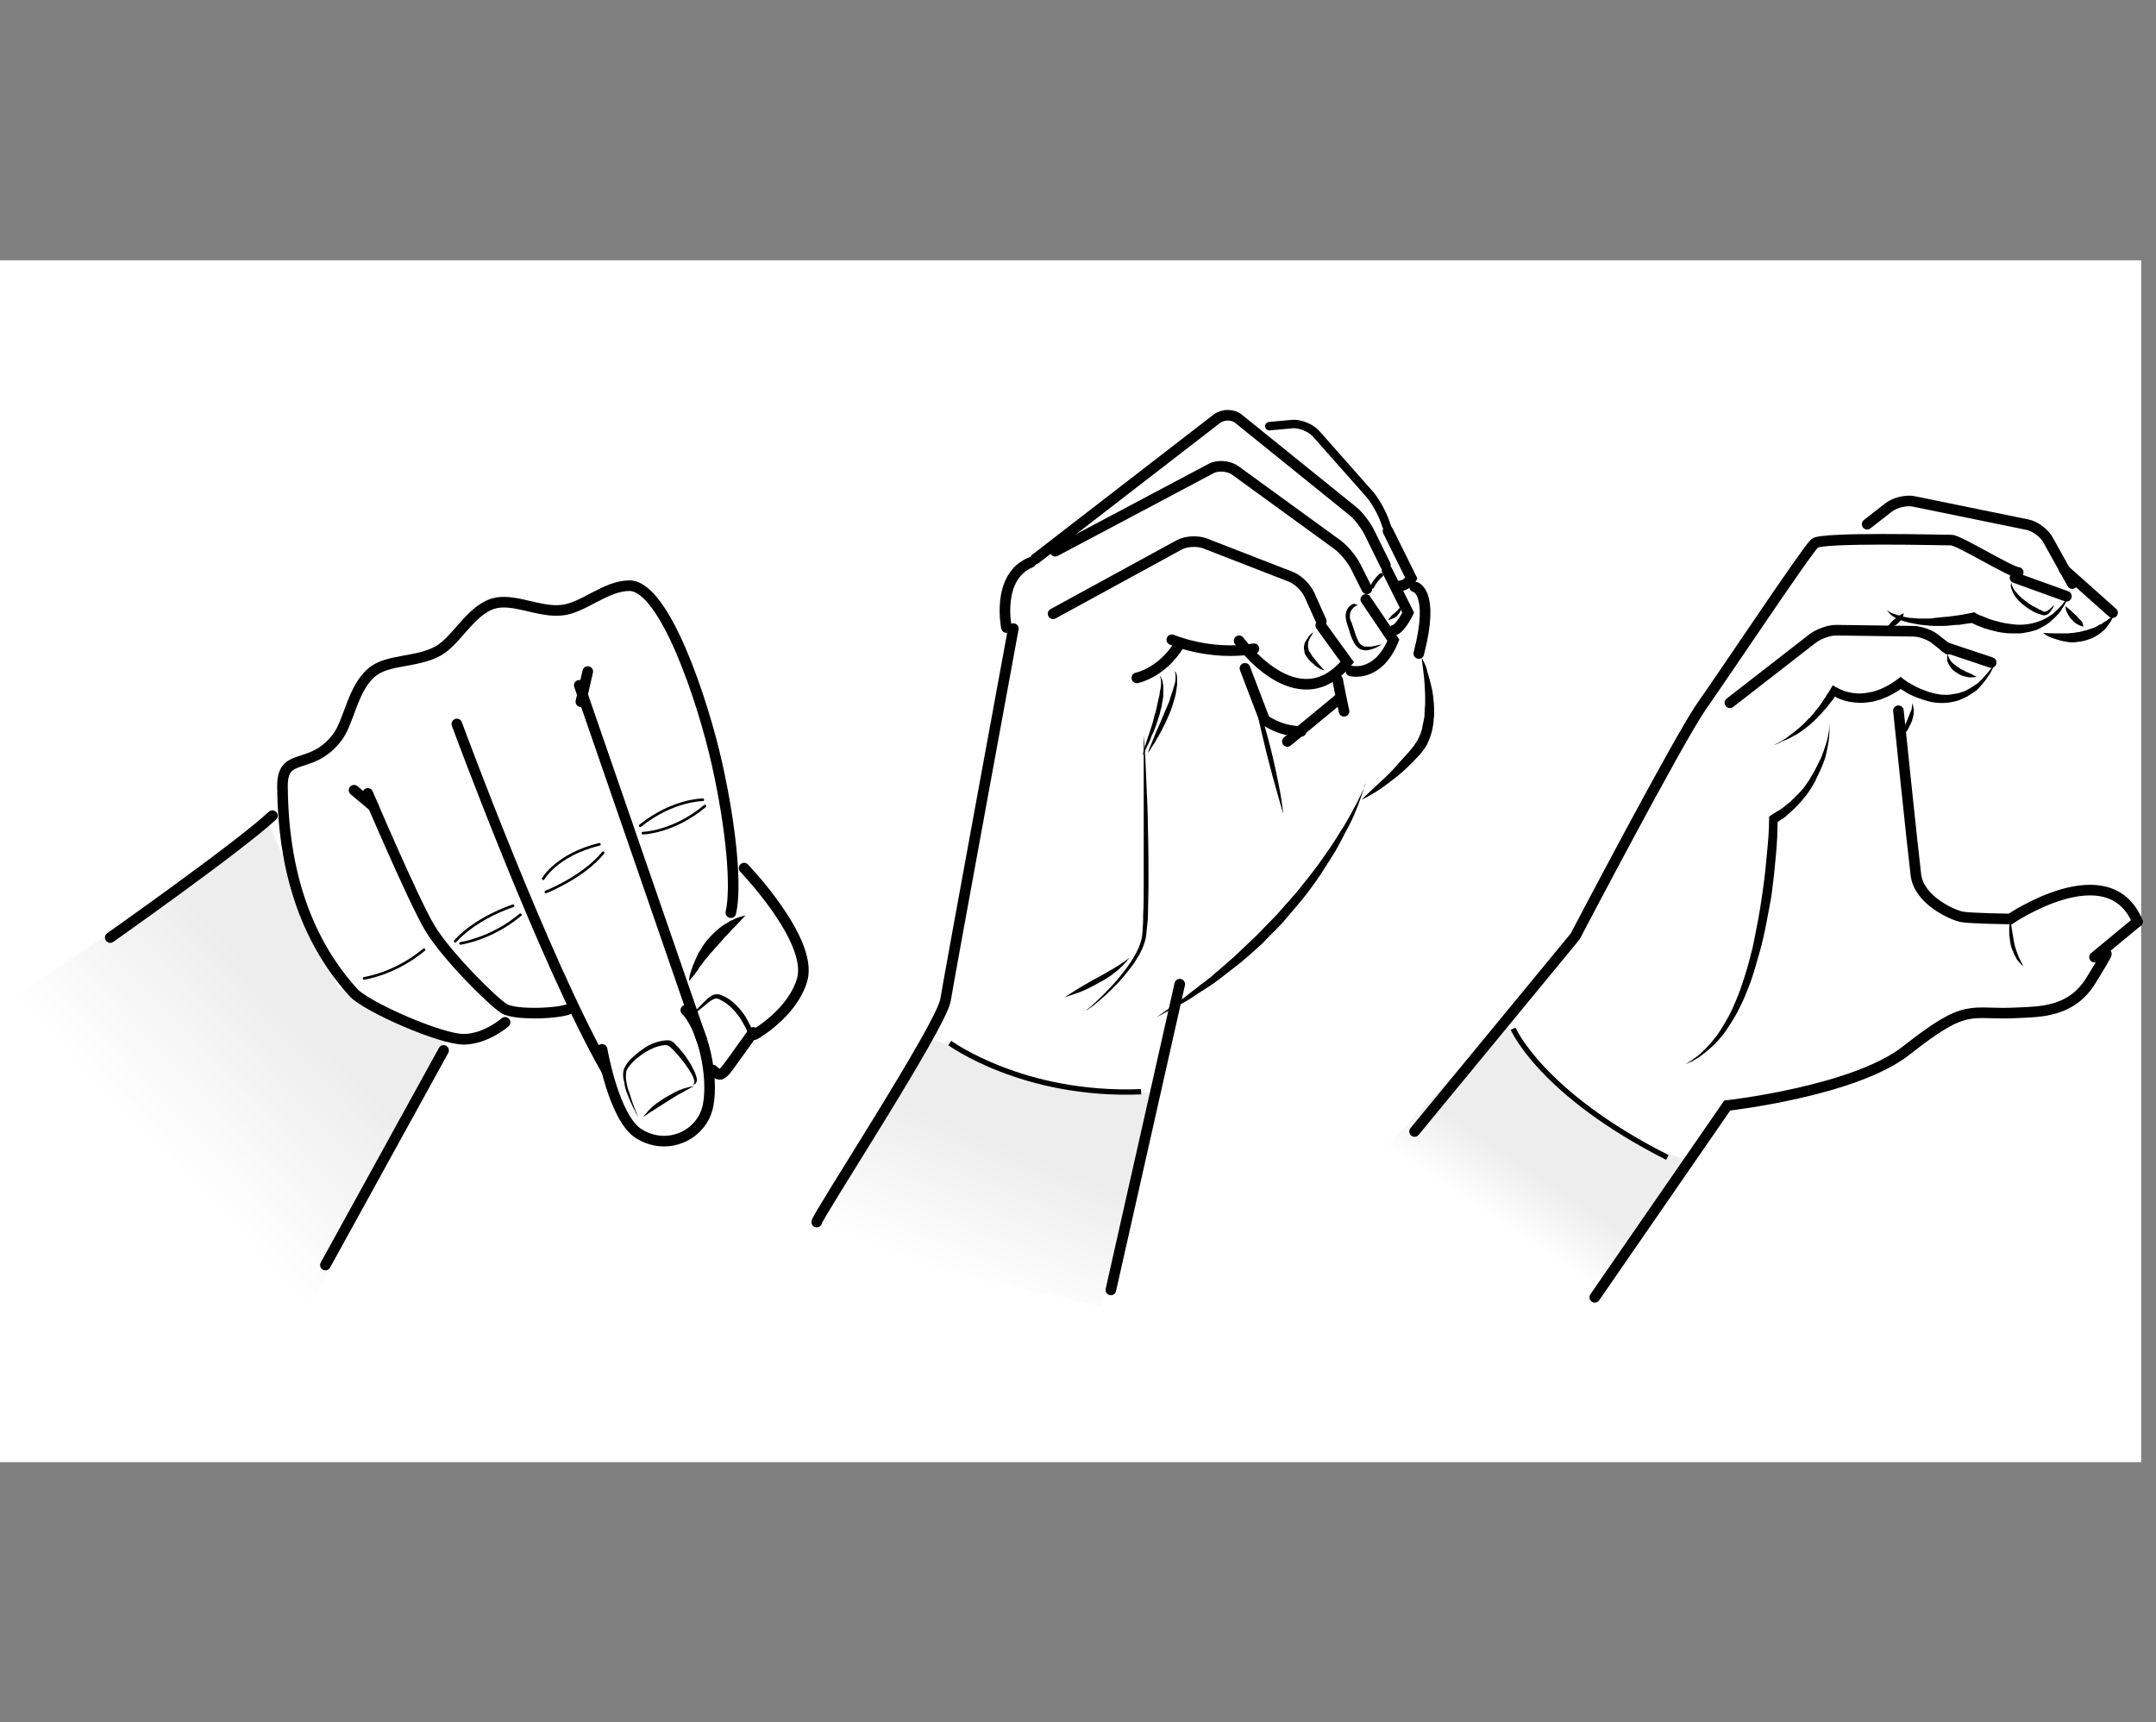<?xml version="1.0" encoding="UTF-8"?>
<svg id="Lager_1" data-name="Lager 1" xmlns="http://www.w3.org/2000/svg" xmlns:xlink="http://www.w3.org/1999/xlink" viewBox="0 0 406.8 325.03">
  <rect x="0" y="0" width="406.8" height="325.03" fill="#808080" stroke="none"/>
  <defs>
    <style>
      .cls-1 {
        fill: url(#linear-gradient-2);
      }

      .cls-2 {
        stroke-width: 1.6px;
      }

      .cls-2, .cls-3, .cls-4, .cls-5 {
        stroke-linecap: round;
      }

      .cls-2, .cls-3, .cls-4, .cls-5, .cls-6 {
        fill: none;
        stroke: #000;
      }

      .cls-7 {
        fill: #fff;
      }

      .cls-3 {
        stroke-width: .75px;
      }

      .cls-4 {
        stroke-width: .5px;
      }

      .cls-5 {
        stroke-width: 2px;
      }

      .cls-8 {
        fill: url(#linear-gradient-3);
      }

      .cls-9 {
        fill: url(#linear-gradient);
      }
    </style>
    <linearGradient id="linear-gradient" x1="-1075.41" y1="-554.15" x2="-1039.12" y2="-560.92" gradientTransform="translate(205.26 -979.33) rotate(-54.42) scale(1 -1)" gradientUnits="userSpaceOnUse">
      <stop offset="0" stop-color="#fff"/>
      <stop offset="1" stop-color="#ededed"/>
    </linearGradient>
    <linearGradient id="linear-gradient-2" x1="178.86" y1="1203.83" x2="189.35" y2="1178.52" gradientTransform="translate(0 -962.66)" gradientUnits="userSpaceOnUse">
      <stop offset="0" stop-color="#fff"/>
      <stop offset="1" stop-color="#ededed"/>
    </linearGradient>
    <linearGradient id="linear-gradient-3" x1="281.42" y1="-518.97" x2="288.11" y2="-509.04" gradientTransform="translate(0 -289) scale(1 -1)" gradientUnits="userSpaceOnUse">
      <stop offset="0" stop-color="#fff"/>
      <stop offset="1" stop-color="#ededed"/>
    </linearGradient>
  </defs>
  <rect class="cls-7" y="49.12" width="404" height="226.8"/>
  <g>
    <polygon class="cls-9" points="57.6 248.42 84.6 195.72 63.8 186.42 55.8 167.32 49.9 153.52 45.4 158.82 34.2 167.22 -.2 189.92 57.6 248.42"/>
    <path class="cls-5" d="m20.8,176.92s24.4-17.2,30.6-23"/>
    <path class="cls-5" d="m137.9,172.22c1.1-4.8.1-15.9-2.6-28-2.7-12.1-9.9-33.6-16.5-33.7-4.5,0-8.6,4.1-12.6,4.6-4.4.6-9.3-2.4-13.2-1.2-4.3,1.4-6.8,6.9-10.3,8.9-4.1,2.3-9.6,1.5-12.6,4.1-3.7,3.2-4.2,9.4-6.6,12.4-5,6.3-10.3,2.3-10.2,9.2.1,9.3,1.5,25.7,13.4,38.8,2.5,2.7,16.6,8.9,20.9,8.8,4.2-.1,7.7-3.2,7.7-3.2"/>
    <path class="cls-5" d="m69.4,149.72s8.5,20,11.7,25.4c3.2,5.3,11.8,13.8,14,15.2s11.5.9,12.6-.1"/>
    <path class="cls-5" d="m86.2,136.62s16.5,44.8,28.2,65.3"/>
    <path class="cls-5" d="m113.6,198.02s2.2,12.9,6.9,15.9c5.4,3.4,12,.3,13.1-5.3s-1-14.8-4.2-18"/>
    <line class="cls-5" x1="109.3" y1="129.32" x2="132.4" y2="196.22"/>
    <path d="m140.7,172.72s-.7.7-1.8,1.9c-.6.6-1.2,1.2-1.8,1.9-.4.3-.6.7-1,1.1s-.6.7-1,1.1c-.4.4-.6.8-1,1.1-.3.4-.6.8-.9,1.1-.3.4-.6.7-.8,1.1-.3.3-.6.7-.7,1-.2.3-.5.6-.6.8-.2.3-.4.5-.6.7-.3.4-.5.6-.5.6,0,0,0-.3.1-.8s.3-1.2.6-2c.2-.4.3-.8.5-1.2s.4-.9.6-1.3c.3-.4.6-.9.8-1.3.3-.4.6-.9,1-1.3.7-.8,1.5-1.6,2.3-2.2.4-.3.8-.6,1.2-.8.4-.2.7-.5,1.1-.6.7-.4,1.4-.6,1.8-.7.5-.1.7-.2.7-.2Z"/>
    <line class="cls-5" x1="83.7" y1="198.22" x2="61.4" y2="238.72"/>
    <path class="cls-5" d="m140.4,163.82s12.9,13.4,11,20.9c-1.8,6.5-9,10.5-9,10.5"/>
    <path class="cls-5" d="m142.1,194.82l-4.6,6.4s-.9,1.3-1.5,1.5-1.5-.8-1.5-.8"/>
    <path d="m136.3,201.12s.3-.3.7-.8c.5-.5,1.1-1.2,1.9-2,.4-.4.8-.9,1.2-1.4.2-.3.4-.5.6-.8.2-.3.4-.5.4-.8,0-.2-.1-.6-.2-.9-.1-.3-.3-.7-.5-1-.4-.7-.7-1.3-1.2-1.9-.9-1.2-2-2.2-3.2-2.8-.3-.2-.6-.3-.8-.3-.3,0-.5.1-.7.2-.6.3-1,.7-1.5,1.1-1.8,1.5-3,2.4-3,2.4,0,0,.3-.3.7-.8.5-.5,1.1-1.2,1.9-2,.5-.4.8-.9,1.5-1.3.3-.2.6-.4,1.1-.4s.8.1,1.2.3c1.4.6,2.6,1.7,3.6,3,.5.6.9,1.3,1.3,2.1.2.4.4.7.5,1.1.1.4.2.8.2,1.3-.1.5-.4.9-.6,1.2s-.5.6-.7.8c-.5.5-.9.9-1.4,1.3-.8.8-1.7,1.3-2.2,1.7-.4.5-.8.7-.8.7Z"/>
    <path d="m130.3,204.82s.1,0,.3-.1.5-.3.4-.7c-.1-.8-.7-1.8-1.5-2.9-.8-1.1-1.8-2.4-3-3.5-.2-.1-.4-.3-.5-.3-.1-.1-.1,0-.2-.1h-.3c-.4,0-.7.1-1.2.2-.8.2-1.6.6-2.3,1-.7.4-1.5,1-2.1,1.5-.6.6-1.2,1.2-1.6,1.9-.1.2-.2.7-.2,1.1s0,.8.1,1.2c.1.8.3,1.5.6,2.2.4,1.4.8,2.5,1.1,3.2.3.8.5,1.2.5,1.2,0,0-.3-.4-.6-1.1-.4-.7-.9-1.8-1.4-3.1-.3-.7-.5-1.4-.6-2.2-.2-.8-.4-1.7,0-2.8.5-.9,1-1.6,1.8-2.2.6-.6,1.5-1.2,2.2-1.7.8-.5,1.7-.9,2.6-1.1.5-.1.9-.2,1.4-.2h.4c.1,0,.4.1.4.1.3.1.4.3.6.4.6.6,1.2,1.3,1.7,1.9.5.6.9,1.3,1.3,1.9.4.6.6,1.2.9,1.7.2.5.4,1.1.4,1.5,0,.2-.1.4-.2.6-.1.1-.3.2-.4.2-.5.2-.6.2-.6.2Z"/>
    <line class="cls-5" x1="110.9" y1="126.72" x2="109.6" y2="132.42"/>
    <path d="m121.3,210.82s.5-.6,1.2-1.4c.4-.4.8-.8,1.4-1.2s1.1-.8,1.8-1.2,1.3-.7,1.8-1c.6-.3,1.2-.5,1.8-.7.6-.1.9-.3,1.3-.3.3,0,.5-.1.5-.1,0,0-.2.1-.5.2-.3.1-.6.4-1.1.6-.5.3-1,.6-1.6.9-.6.4-1.2.7-1.8,1.1-1.2.8-2.4,1.5-3.3,2.1-.9.6-1.5,1-1.5,1Z"/>
    <path class="cls-4" d="m102.5,165.82s2.5-4.5,10.6-6.5"/>
    <path class="cls-4" d="m103,168.32s7.1-2.8,10.8-7.4"/>
    <path class="cls-4" d="m121.3,157.22s5.7-.1,11.7-5.1"/>
    <path class="cls-4" d="m132.6,150.92s-5.7,0-11.8,4.9"/>
    <path class="cls-4" d="m86.9,178.02s5.8-.8,11.3-5.4"/>
    <path class="cls-4" d="m68.7,184.62s5.8-.8,11.3-5.4"/>
    <path class="cls-4" d="m85.9,177.62s3.2-4,10.9-6.7"/>
    <line class="cls-5" x1="66.8" y1="149.12" x2="70.5" y2="152.22"/>
  </g>
  <g>
    <polygon class="cls-1" points="207.9 246.62 217.9 206.32 197.1 204.42 174.3 195.42 174.7 197.12 166.6 209.92 150.7 233.62 207.9 246.62"/>
    <path class="cls-6" d="m179.2,196.82s13.8,10.1,36.1,9.2"/>
    <path class="cls-5" d="m154.1,230.62c0-1,23.5-37,24.3-41.9s12.8-70.1,12.8-70.1"/>
    <path class="cls-5" d="m189.9,118.42s-2-9.6,4.6-12.3"/>
    <path class="cls-5" d="m198.7,115.82l23.8-13c1.3-.7,3.4-.8,4.8-.3l16.2,6.3c1.4.5,3,2.1,3.6,3.5l2.2,4.9"/>
    <path class="cls-5" d="m199.1,104.02l29.4-15.6c1.3-.7,3.3-.5,4.5.3l19.4,14.1c1.2.9,2.7,2.7,3.4,4.1l2.1,4.2"/>
    <path class="cls-2" d="m239.5,80.42l4.4-.4c1.4-.1,3.4.7,4.4,1.8l10,11.3c1,1.1,2.2,3.2,2.8,4.7l1.4,3.8"/>
    <path class="cls-5" d="m195.3,105.52l34.3-26.5c1.2-.9,3.1-.9,4.2.1l21.3,17.2c1.2.9,2.6,2.8,3.3,4.2l3,6.1"/>
    <path class="cls-5" d="m214.5,127.92s4.7-.9,8-6.3"/>
    <path class="cls-5" d="m221.1,120.72s7.2,3.1,15.5,1.7"/>
    <path class="cls-5" d="m233.8,120.92s11,15.4,20.4,4l-5-6.9"/>
    <path class="cls-5" d="m254.9,126.62s5.1,1.3,8-5.8l-5.2-7.7"/>
    <path class="cls-5" d="m261.7,107.62l4,8s-1.5,3.1-2.7,3.3"/>
    <path class="cls-5" d="m234.9,126.12l3.7,9.7s2.8,2.2,6.9,2.2"/>
    <line class="cls-5" x1="242.9" y1="139.92" x2="252.6" y2="131.92"/>
    <path class="cls-5" d="m252.4,128.32s.8,4.2,1.2,5.9"/>
    <path d="m218.8,127.52s.2.1.4.6c.1.2.2.5.2.8.1.3.1.7.1,1v1.2c0,.4-.1.9-.2,1.4-.1.5-.1,1-.3,1.4-.1.5-.2,1-.4,1.5-.3,1-.6,1.9-1,2.8-.2.4-.4.8-.5,1.2-.2.4-.3.8-.5,1.1-.3.7-.6,1.2-.8,1.6s-.3.6-.3.6c0,0,.1-.2.2-.7.1-.4.3-1,.5-1.7s.5-1.5.8-2.4.6-1.8.8-2.8c.2-.5.3-.9.4-1.4.1-.5.2-.9.3-1.4.1-.4.2-.9.3-1.3,0-.4.1-.8.2-1.2.1-.7.1-1.3,0-1.8-.1-.3-.2-.5-.2-.5Z"/>
    <path d="m215.8,138.82s.1.9.2,2.4c.1,1.6.2,3.8.3,6.4.1,2.7.3,5.8.3,9.1.1,3.3.1,6.9.1,10.5,0,1.8-.1,3.6-.1,5.3,0,.9-.1,1.8-.2,2.6-.1.9-.1,1.7-.4,2.6-.5,1.7-1.4,3.1-2.2,4.3-.9,1.2-1.8,2.3-2.7,3.3-1.8,1.9-3.4,3.3-4.5,4.2-.6.5-1.1.8-1.4,1-.3.2-.5.3-.5.3,0,0,.2-.1.5-.4.3-.2.8-.6,1.3-1.1,1.1-1,2.6-2.5,4.3-4.4.8-1,1.7-2.1,2.5-3.3s1.6-2.6,2-4.1c.2-.7.3-1.6.3-2.4.1-.8.1-1.7.1-2.6.1-1.7.1-3.5.1-5.3v-26c0-1.5,0-2.4,0-2.4Z"/>
    <path d="m200.8,188.22s.2-.1.5-.3.8-.5,1.4-.9c.6-.4,1.3-.8,2-1.2s1.5-.9,2.3-1.3c.8-.4,1.6-.9,2.3-1.3.7-.4,1.4-.8,2-1.2s1-.7,1.3-.9.5-.4.5-.4c0,0-.1.2-.4.5-.1.2-.3.4-.5.6-.2.2-.4.5-.7.7-.5.5-1.1,1-1.8,1.5s-1.5,1-2.3,1.4c-1.6.9-3.2,1.7-4.5,2.1-.6.2-1.2.4-1.5.5-.4.1-.6.2-.6.2Z"/>
    <path d="m236.6,130.52s.1.3.3,1c.2.6.5,1.5.8,2.5.7,2.1,1.5,5,2.2,7.8.7,2.9,1.3,5.8,1.7,8,.2,1.1.3,2,.4,2.7.1.6.1,1,.1,1,0,0-.4-1.4-1-3.5s-1.4-5-2.1-7.8c-.7-2.9-1.4-5.8-1.8-7.9-.2-1.1-.4-2-.5-2.6-.1-.9-.1-1.2-.1-1.2Z"/>
    <path class="cls-5" d="m261.9,100.22l4.4,8.9s-.9,1.4-2,1.4"/>
    <path class="cls-5" d="m266.9,110.72s3.9.7.8,12.6"/>
    <path d="m268.2,123.92s.2.5.6,1.3c.2.4.4.9.5,1.5.2.6.4,1.3.6,2.1.2.8.4,1.6.5,2.5s.2,1.9.2,2.9c0,.5,0,1-.1,1.6,0,.5-.1,1.1-.2,1.6-.2,1.1-.6,2.1-1.1,3.2-.3.5-.6.9-1,1.4-.3.4-.7.8-1,1.1-.7.8-1.4,1.4-2.1,2.1-1.4,1.3-2.8,2.3-4,3.2-2.4,1.7-4.2,2.5-4.2,2.5,0,0,1.4-1.4,3.6-3.4,1.1-1,2.3-2.2,3.5-3.6.6-.7,1.3-1.4,1.9-2.1.3-.4.6-.7.9-1.1.2-.4.5-.7.7-1.1.4-.8.8-1.7.9-2.6.1-.5.2-.9.3-1.4.1-.5.1-.9.1-1.4s.1-.9.1-1.4v-1.3c0-.9-.1-1.7-.1-2.4-.1-1.5-.3-2.8-.4-3.7-.1-1-.2-1.5-.2-1.5Z"/>
    <path d="m257.7,147.52s-.2,1-.8,2.6c-.3.8-.6,1.8-1.1,2.9-.4,1.1-1,2.3-1.7,3.6-.7,1.3-1.4,2.7-2.2,4.1-.9,1.4-1.8,2.9-2.8,4.4s-2.1,3-3.3,4.5-2.5,2.9-3.7,4.4c-1.3,1.4-2.7,2.7-4,4.1-1.4,1.3-2.8,2.5-4.1,3.6-1.4,1.1-2.7,2.1-4,3.1s-2.6,1.8-3.7,2.5c-1.2.8-2.2,1.5-3.2,2s-1.9,1-2.6,1.4c-1.4.8-2.2,1.2-2.2,1.2,0,0,.8-.6,2.1-1.5.7-.5,1.5-1,2.4-1.7.9-.6,1.9-1.5,3-2.3.5-.4,1.1-.9,1.7-1.3.6-.5,1.2-.9,1.8-1.5,1.2-1,2.5-2.1,3.8-3.3s2.6-2.5,3.9-3.7c1.3-1.3,2.6-2.7,3.9-4,1.2-1.4,2.5-2.8,3.7-4.2,1.1-1.4,2.3-2.8,3.4-4.3,1.1-1.4,2-2.8,3-4.2.5-.7.9-1.4,1.3-2,.4-.7.8-1.3,1.2-1.9.7-1.2,1.4-2.4,1.9-3.4.6-1,1-1.9,1.4-2.7.4-.8.7-1.4.8-1.8,0-.4.1-.6.1-.6Z"/>
    <line class="cls-5" x1="222.6" y1="185.72" x2="209.6" y2="243.42"/>
    <path d="m247.8,119.32s-.3.5-.7,1.2c-.2.4-.3.8-.3,1.3,0,.2,0,.4.1.7,0,.2.1.4.3.6.1.2.3.5.4.7.2.2.3.4.5.6.3.4.6.8.9,1.1.5.6.9,1,.9,1,0,0-.6-.1-1.3-.6-.4-.2-.7-.6-1.1-.9-.2-.2-.4-.4-.6-.6-.2-.3-.3-.4-.5-.7-.2-.3-.3-.6-.3-1-.1-.3-.1-.7,0-1,0-.3.2-.6.3-.8.1-.2.3-.4.4-.6.5-.8,1-1,1-1Z"/>
    <path d="m256.2,114.12s-.2.1-.5.3c-.3.2-.7.6-.9,1.1-.1.3-.1.6-.1.9s.1.7.3,1c.1.4.3.8.4,1.2.1.4.3.8.4,1.2.3.8.6,1.6,1.1,1.9.3.2.5.3.9.3h.9c.6-.1,1.1-.2,1.4-.3.4-.1.6-.1.6-.1,0,0-.2.1-.5.3-.2.1-.4.2-.6.3-.2.1-.5.2-.8.3-.3.1-.7.2-1.1.2s-.8-.1-1.2-.3c-.4-.3-.7-.6-1-1.1-.2-.4-.4-.8-.6-1.3-.3-.9-.5-1.7-.8-2.5-.1-.4-.2-.9-.2-1.3s.1-.9.3-1.2c.3-.7.9-1,1.3-1.1.4.2.7.2.7.2Z"/>
    <path class="cls-3" d="m260.6,108.52s-1,.8-1.7,2.2"/>
    <path d="m261.9,117.02s.1-.2.4-.5c.2-.3.5-.6.8-.8.3-.3.6-.5.8-.8.1-.1.2-.2.3-.3l.1-.1s.1.3,0,.6c-.1.4-.4.8-.7,1.1-.3.3-.7.5-1.1.6-.4.2-.6.2-.6.2Z"/>
    <path d="m221.7,126.72s.1,0,.1.1c.1.1.2.3.2.5.1.2.1.5.1.8v1.1c-.1.8-.2,1.7-.5,2.7s-.6,2-1,2.9c-.8,1.9-1.8,3.8-2.6,5.1-.4.7-.8,1.2-1,1.6-.3.4-.4.6-.4.6,0,0,.1-.3.2-.7.2-.4.4-1,.7-1.7s.6-1.6,1-2.4c.4-.9.8-1.8,1.2-2.8.2-.5.4-.9.6-1.4.2-.5.4-.9.5-1.4.3-.9.6-1.8.8-2.5.1-.4.2-.7.2-1v-.8c0-.2,0-.4-.1-.5v-.2Z"/>
  </g>
  <g>
    <g id="Färg">
      <polygon class="cls-8" points="299.4 246.72 314 224.72 318.6 219.12 310.3 216.02 296.3 207.42 288.2 198.22 283.8 193.02 258.8 219.22 299.4 246.72"/>
    </g>
    <path class="cls-5" d="m266.9,213.52l30.3-36.8s19.6-37.4,23.9-43.5,19.9-29.5,21.3-30.7,24.4-.6,25.8-.6,11.2,6.1,12.6,6.1"/>
    <path class="cls-5" d="m326.4,132.62l15.7-12.2c1.1-.8,3-1.5,4.3-1.5l14.6.2c1.3,0,3.3.7,4.3,1.6l2.3,1.8"/>
    <line class="cls-5" x1="367" y1="122.12" x2="375.7" y2="125.02"/>
    <path d="m334.6,140.62c1.2-.5,2.3-1.2,3.3-2,.3-.2.5-.4.8-.6.2-.2.5-.4.7-.6.5-.4,1-.9,1.4-1.3.2-.2.4-.5.7-.7.2-.2.4-.5.6-.7.4-.5.8-1,1.2-1.5.4-.5.7-1.1,1.1-1.6.2-.3.3-.6.5-.8l.5-.8.4-.7.7.4c.2.1.4.2.6.3.2.1.5.2.7.3.5.2,1,.3,1.5.4,1,.2,2.1.2,3.1,0,2-.3,4-1.3,5.7-2.6l.5-.4.5.4c.3.2.7.5,1,.7.4.2.7.4,1.1.6.7.4,1.5.7,2.3,1s1.6.5,2.4.6c.4.1.8.1,1.2.1s.8,0,1.2-.1c.4-.1.8-.1,1.2-.2.4-.1.8-.3,1.2-.4.4-.2.8-.4,1.1-.6.4-.2.7-.5,1.1-.7.7-.5,1.3-1.2,1.9-1.9.3-.3.6-.7.9-1.1l.8-1.1-.6,1.3c-.2.4-.4.8-.7,1.2-.5.8-1.1,1.5-1.7,2.2-.3.3-.7.7-1.1.9-.4.3-.8.5-1.2.8-.4.2-.8.4-1.3.6-.4.2-.9.3-1.3.4-1.8.4-3.7.3-5.5-.3-.9-.3-1.8-.6-2.6-1-.4-.2-.8-.4-1.2-.7-.4-.2-.8-.5-1.2-.8h1c-.9.8-2,1.4-3.1,1.9s-2.3.9-3.5,1c-1.2.2-2.4.1-3.6-.1-.6-.1-1.2-.3-1.7-.5-.3-.1-.6-.2-.8-.4-.3-.1-.5-.3-.8-.5l1.1-.3c-.4.6-.7,1.2-1.2,1.7-.4.5-.8,1.1-1.3,1.6-.4.5-.9,1-1.4,1.5-.2.2-.5.5-.7.7-.3.2-.5.5-.8.7-.5.4-1,.8-1.6,1.2-.3.2-.6.4-.8.5-.3.2-.6.3-.9.5-.6.3-1.2.6-1.8.8-.4.3-1,.5-1.6.7Z"/>
    <path class="cls-5" d="m352.3,98.92l4.1-3.2c1.2-.9,3.3-1.4,4.7-1.1l21.5,4.4c1.4.3,3.2,1.6,3.9,3l4.5,8.1"/>
    <line class="cls-5" x1="380.2" y1="109.02" x2="389.9" y2="112.52"/>
    <line class="cls-5" x1="389.5" y1="107.52" x2="398.6" y2="115.62"/>
    <path d="m356,115.12c.6.5,1.2.7,1.9.9.7.2,1.3.4,2,.5.3.1.7.1,1,.1s.7.1,1,.1h2c.3,0,.7,0,1-.1l1-.1c.7-.1,1.4-.1,2.1-.2s1.4-.2,2.1-.3l2.1-.4.3-.1.3.2c.3.2.7.4,1.1.5.4.2.8.3,1.2.5.8.3,1.6.5,2.4.7s1.6.3,2.4.4,1.6.1,2.4,0c1.6-.2,3.2-.7,4.6-1.7.4-.2.7-.5,1-.8s.6-.6.9-.9.6-.7.8-1c.3-.3.5-.7.8-1.1-.2.4-.3.9-.6,1.3-.2.4-.4.8-.7,1.2-.2.4-.5.8-.8,1.1-.3.3-.6.7-1,1-.3.3-.7.6-1.1.9-.4.2-.8.5-1.2.7-.4.2-.8.4-1.3.5-.4.1-.9.3-1.3.3-.4.1-.9.2-1.4.2h-1.4c-.9,0-1.8-.1-2.7-.3-.9-.2-1.7-.4-2.6-.7-.4-.2-.8-.3-1.3-.5-.4-.2-.8-.4-1.3-.6l.6.1-2.1.3c-.4.1-.7.1-1.1.1l-1.1.1c-.7.1-1.4.1-2.2.1-.7,0-1.4,0-2.2-.1-.7-.1-1.4-.1-2.2-.3-.4-.1-.7-.1-1.1-.2s-.7-.2-1.1-.3c-.7-.2-1.4-.5-2-.9-.2-.1-.8-.6-1.2-1.2Z"/>
    <path d="m359.2,115.72s0,.3-.2.7c-.2.4-.5.9-.9,1.2-.4.4-.9.6-1.3.7s-.7.1-.7.1c0,0,.1-.3.4-.6.2-.3.6-.7,1-1s.8-.6,1.1-.8c.4-.2.6-.3.6-.3Z"/>
    <path d="m385.5,119.42s.9.1,2.3.1h2.3c.4,0,.8-.1,1.2-.1.4-.1.8-.1,1.2-.2l1.2-.3c.2-.1.4-.1.6-.2s.4-.1.6-.2c.4-.1.7-.3,1-.5.2-.1.3-.2.5-.2.2-.1.3-.2.4-.3.3-.2.6-.3.8-.5.2-.2.4-.3.6-.4.3-.2.6-.4.6-.4,0,0-.1.2-.3.6-.1.2-.2.4-.4.7-.2.3-.4.5-.6.8-.1.1-.2.3-.4.5-.1.1-.3.3-.5.4-.3.3-.7.6-1.1.8-.4.2-.8.5-1.3.6-.5.2-.9.3-1.4.4s-1,.1-1.4.2c-.5,0-.9,0-1.4-.1-.9-.1-1.7-.4-2.4-.6-1.4-.4-2.1-1.1-2.1-1.1Z"/>
    <path d="m360.8,132.72s.1.1.1.3c.1.2.1.5.2.9,0,.4,0,.8-.1,1.2-.1.4-.2.9-.4,1.3-.2.4-.4.8-.6,1.2-.2.4-.5.7-.7.9-.5.5-.8.8-.8.8,0,0,.1-.5.4-1.1.2-.6.6-1.4.9-2.2.2-.4.3-.8.5-1.2.1-.4.3-.7.4-1,.1-.7.1-1.1.1-1.1Z"/>
    <path class="cls-5" d="m358.2,134.12s2.7,26.2,3.3,31,7,7.6,8.7,7.9,9.1.4,9.1.4c0,0,18.5-12.6,24,.5"/>
    <path class="cls-5" d="m300.9,244.82l25-36.2s24.1-2.7,33.8-10.4c11.8-9.3,11.8-6.6,20.9-7.1,4.3-.2,10.1-.1,13.8-5.9,3.6-5.8,3-5.2,3-5.2"/>
    <line class="cls-5" x1="403.3" y1="173.92" x2="395.2" y2="180.62"/>
    <path d="m345.2,136.52c0,.9,0,1.9-.1,2.8s-.3,1.9-.5,2.8c-.1.5-.2.9-.4,1.4l-.5,1.3-.6,1.3c-.2.4-.4.8-.6,1.3-.2.4-.5.8-.7,1.2-.3.4-.5.8-.8,1.2l-.9,1.1c-.3.4-.6.7-.9,1s-.6.7-1,1l-1,.9c-.3.3-.7.6-1.1.8l-1.1.8.4-.7c0,2.2-.1,4.4-.3,6.5-.2,2.2-.4,4.3-.7,6.5-.1,1.1-.3,2.2-.5,3.2-.2,1.1-.4,2.1-.6,3.2-.4,2.1-.9,4.3-1.5,6.3-.3,1-.6,2.1-.9,3.1s-.7,2.1-1.1,3.1-.8,2-1.3,3l-.7,1.4-.8,1.4c-.6.9-1.1,1.8-1.8,2.7-.3.4-.7.8-1,1.2-.4.4-.7.8-1.1,1.1-.7.7-1.6,1.4-2.4,2-.4.3-.9.5-1.3.8l-1.4.6,1.3-.8c.4-.3.8-.6,1.2-.9.8-.7,1.5-1.4,2.2-2.2.4-.4.6-.8,1-1.2.3-.4.6-.8.9-1.3.6-.9,1.1-1.8,1.6-2.7l.7-1.4.6-1.4c.4-1,.8-1.9,1.1-2.9.7-2,1.3-4,1.8-6.1.3-1,.5-2.1.7-3.1.2-1,.4-2.1.6-3.1.4-2.1.7-4.2,1-6.3.3-2.1.5-4.2.7-6.4.2-2.1.4-4.3.4-6.4v-.5l.4-.3,1.1-.7c.4-.2.7-.4,1.1-.7l1-.8c.4-.2.6-.6,1-.9.3-.3.6-.6.9-.9l.9-1c.3-.3.5-.7.8-1.1s.5-.7.7-1.1.5-.8.7-1.2l.6-1.2.6-1.2c.2-.4.3-.9.5-1.3.3-.9.6-1.8.8-2.7.1-.6.3-1.5.3-2.5Z"/>
    <path d="m379.4,172.72s0,.7.1,1.6c0,.5.1,1,.2,1.6s.2,1.2.3,1.8c.1.3.1.6.2.9.1.3.2.6.3.9.2.6.4,1.1.6,1.5.1.2.2.4.3.6.1.2.2.3.2.4.1.3.2.4.2.4,0,0-.1-.1-.3-.3-.2-.2-.5-.5-.8-.9-.2-.2-.3-.4-.4-.7-.2-.2-.3-.5-.4-.8-.3-.6-.5-1.2-.6-1.9s-.2-1.3-.2-2c0-.6,0-1.2.1-1.7-.1-.7.2-1.4.2-1.4Z"/>
    <path class="cls-6" d="m285.5,194.12s5.2,12.2,29.1,24.3"/>
    <path d="m373,127.72s-.5.1-1.2.1c-.4,0-.8-.1-1.2-.2-.4-.1-.9-.3-1.3-.6-.2-.1-.4-.3-.6-.4-.2-.2-.4-.3-.5-.5-.3-.4-.6-.8-.7-1.2-.1-.2-.1-.4-.1-.6v-.4c0-.2.1-.4.1-.4,0,0,0,.1.1.3.1.2.2.5.4.8.2.3.5.6.8.8.2.1.3.3.5.4s.4.2.6.4c.4.2.8.4,1.2.6.4.2.8.3,1.1.5.3.2.8.4.8.4Z"/>
    <path d="m379.5,109.92s.1.2.1.5c.1.3.3.7.6,1.1.3.4.7.8,1.2,1.3.5.4,1.1.8,1.6,1.2.3.2.6.4.9.5.3.2.6.3.9.5.3.1.6.3.8.4.1,0,.4,0,.6-.1.4-.2.8-.6,1-.8.2-.2.4-.4.4-.4,0,0-.1.2-.2.5-.2.3-.4.7-.8,1.1-.2.2-.5.4-1,.4-.4-.1-.6-.2-1-.3-.6-.2-1.3-.6-1.9-1-1.2-.8-2.4-1.9-2.9-3-.1-.3-.2-.5-.3-.8-.1-.2-.1-.5-.1-.6.1-.4.1-.5.1-.5Z"/>
    <path d="m393.2,118.22s-.4,0-.8-.2c-.5-.2-1.1-.6-1.5-1.1-.5-.5-.8-1.1-1-1.6s-.2-.9-.2-.9c0,0,.3.2.7.5.4.3.8.8,1.3,1.2.4.5.9.9,1.2,1.3.1.6.3.8.3.8Z"/>
  </g>
</svg>